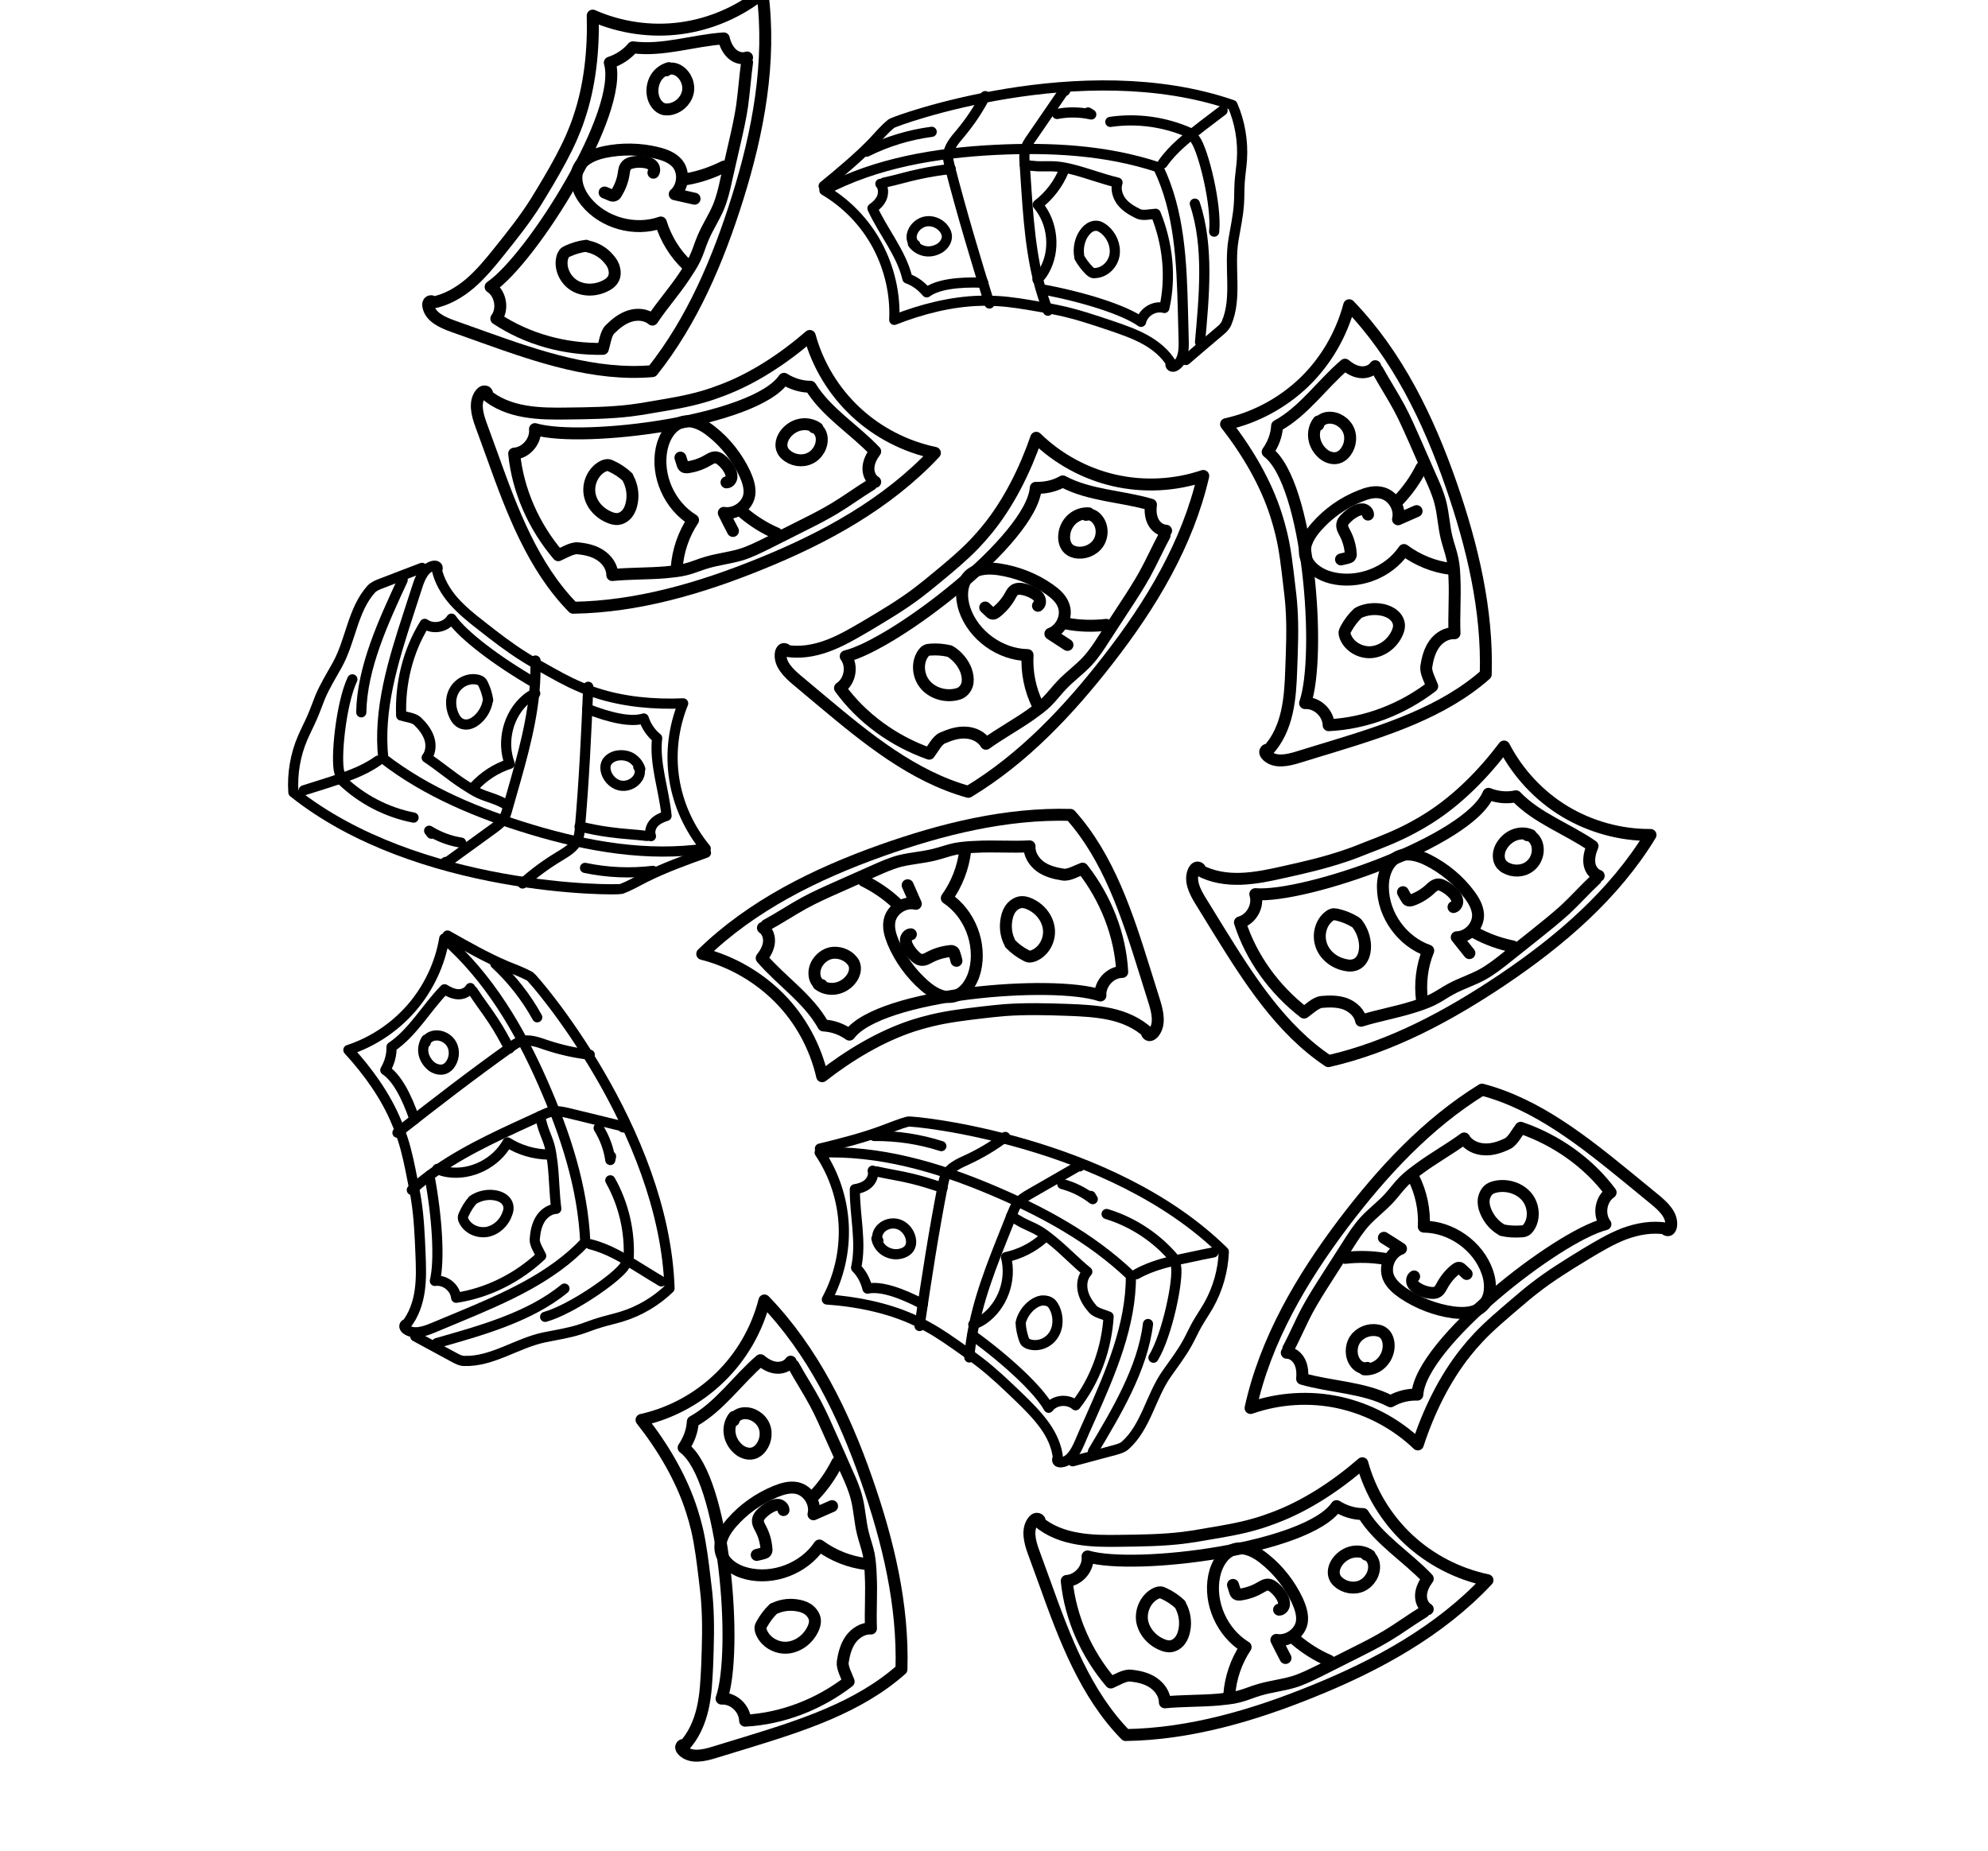 <?xml version='1.0' encoding='utf-8'?>
<svg xmlns="http://www.w3.org/2000/svg" version="1.2" baseProfile="tiny" id="Capa_3" x="0px" y="0px" viewBox="0 0 802.3 747.1"> <g id="XMLID_10_"> <path id="XMLID_2_" fill="none" stroke="#000000" stroke-width="4.819" stroke-linecap="round" stroke-linejoin="round" stroke-miterlimit="10" d=" M316.8,262.6c5.7,1.1,11.7,0.1,17.1-1.9c5.5-2,10.5-5,15.5-7.9c7.2-4.3,14.5-8.6,21.2-13.7c2.6-2,5.1-4,7.6-6.1 c5.2-4.3,10.4-8.6,15.1-13.5c1.8-1.9,3.5-3.8,5.2-5.9c8.7-10.7,15.2-23.9,19.7-36.9c8.7,8.5,19.7,14.5,31.5,17.2 c11.8,2.7,24.4,2.1,35.9-1.8c-6.3,27.4-21.1,52-38.4,74.2c-16,20.6-34.2,39.9-56.4,53.3c-22.3-6.2-41-21.5-58.8-36.4 c-3.5-2.9-7-5.9-10.5-8.8c-3.3-2.8-7-6.4-6.4-10.7c0.1-0.6,0.3-1.1,0.7-1.5c0.4-0.4,1.2-0.3,1.5,0.2"/> <path id="XMLID_4_" fill="none" stroke="#000000" stroke-width="4.819" stroke-linecap="round" stroke-linejoin="round" stroke-miterlimit="10" d=" M470.6,214.2c-2.3-0.1-4.3-1.7-5.3-3.8c-1-2.1-1.1-4.5-0.8-6.7c-11.8-3.5-24.8-3.6-35.6-9.4c-3.3,1.9-7.1,2.7-10.9,2.6 c-1.5,20.7-57,63.2-76.7,68c2.9,3.9,1.8,10.1-2.3,12.8c8.8,12.2,21.8,21.5,36,26.5c1.4-1.8,3.2-5.4,5.3-6.3c3-1.3,6.1-2.4,9.4-2.2 c3.2,0.1,6.6,1.7,8.2,4.5c5.7-4.1,12.3-7.7,18.1-11.8c2.2-1.6,4.5-3.2,6.5-5.2c2.1-2.1,3.9-4.5,6-6.7c3.2-3.4,7-6.1,10.2-9.5 c2.7-2.9,4.8-6.1,6.9-9.4c2.9-4.4,5.7-8.8,8.6-13.2c2.7-4.1,5.4-8.3,7.8-12.6c2.8-5.1,5.2-10.5,8-15.7"/> <path id="XMLID_3_" fill="none" stroke="#000000" stroke-width="4.819" stroke-linecap="round" stroke-linejoin="round" stroke-miterlimit="10" d=" M383.2,262.8c-2.6-0.6-5.2-0.8-7.8-0.6c-0.5,0-1.1,0.1-1.6,0.4c-0.4,0.2-0.8,0.6-1.1,1c-2.7,3.6-2.3,9,0.5,12.5 c2.8,3.5,7.7,5.1,12.1,4.3c1-0.2,2-0.4,2.8-1c1.3-0.9,2.2-2.4,2.4-4c0.2-1.6-0.1-3.2-0.6-4.7c-1.1-3-3.3-5.7-6-7.5"/> <path id="XMLID_5_" fill="none" stroke="#000000" stroke-width="4.819" stroke-linecap="round" stroke-linejoin="round" stroke-miterlimit="10" d=" M439.4,207.2c-2.4-0.2-4.9,0.7-6.7,2.3s-3,3.9-3.2,6.4c-0.3,2.3,0.5,5,2.5,6.2c0.6,0.4,1.3,0.6,2,0.8c3.4,0.7,7.1-0.7,9.1-3.5 s2-6.9-0.1-9.6c-1.1-1.5-3-2.6-4.7-2"/> <path id="XMLID_7_" fill="none" stroke="#000000" stroke-width="4.819" stroke-linecap="round" stroke-linejoin="round" stroke-miterlimit="10" d=" M418.7,284.4c-3-6.2-4.4-13.1-4-20c-11.1-0.2-21.8-7.9-25.4-18.4c-1.6-4.7-1.6-10.7,2.1-14c3.1-2.7,7.7-2.8,11.8-2.2 c7.2,1.1,14.2,3.8,20.2,8c2.4,1.7,4.8,3.7,5.8,6.5c1.7,4.4-0.9,9.9-5.3,11.5c2.3,1.5,4.6,3,6.9,4.5"/> <path id="XMLID_8_" fill="none" stroke="#000000" stroke-width="4.819" stroke-linecap="round" stroke-linejoin="round" stroke-miterlimit="10" d=" M397.6,245.2c0.6,0.6,1.3,1.2,1.9,1.8c0.3,0.3,0.7,0.7,1.2,0.7c0.5,0,0.9-0.3,1.3-0.6c2.2-1.7,4.1-3.9,5.5-6.3 c0.6-1.1,1.2-2.4,2.4-2.9c0.7-0.3,1.6-0.3,2.4-0.2c1.8,0.3,3.5,0.9,5,1.8c0.9,0.5,1.8,1.2,2.2,2.2c0.4,1,0.3,2.2-0.6,2.8"/> <path id="XMLID_9_" fill="none" stroke="#000000" stroke-width="4.819" stroke-linecap="round" stroke-linejoin="round" stroke-miterlimit="10" d=" M430.5,251.7c5.3,1,10.7,1.1,16,0.5"/> </g> <g id="XMLID_155_"> <path id="XMLID_162_" fill="none" stroke="#000000" stroke-width="4.819" stroke-linecap="round" stroke-linejoin="round" stroke-miterlimit="10" d=" M174.3,122.2c5.7-1,10.9-4,15.4-7.8c4.4-3.8,8.1-8.3,11.7-12.8c5.3-6.6,10.5-13.1,15-20.3c1.7-2.7,3.3-5.5,5-8.3 c3.4-5.8,6.7-11.7,9.4-17.9c1-2.4,2-4.8,2.8-7.3c4.5-13.1,6-27.7,5.6-41.5c11.1,4.9,23.5,6.7,35.5,5.1s23.6-6.6,33-14.2 c3.6,27.8-1.7,56.1-10.1,82.9c-7.8,24.8-18.1,49.3-34.3,69.7c-23.1,2-46-5.8-67.8-13.6c-4.3-1.5-8.6-3.1-12.9-4.6 c-4.1-1.5-8.8-3.6-9.7-7.8c-0.1-0.6-0.2-1.2,0.1-1.7c0.3-0.5,1-0.7,1.4-0.4"/> <path id="XMLID_161_" fill="none" stroke="#000000" stroke-width="4.819" stroke-linecap="round" stroke-linejoin="round" stroke-miterlimit="10" d=" M301.5,23.2c-2.2,0.8-4.7-0.1-6.3-1.7s-2.6-3.8-3.1-6c-12.3,0.8-24.5,5.2-36.7,3.6c-2.4,2.9-5.7,5-9.3,6.2 c5.8,19.9-31.4,79.1-48.1,90.5c4,2.6,5.2,8.9,2.3,12.8c12.6,8.4,27.9,12.5,43,12.2c0.7-2.2,1.2-6.2,2.8-7.8c2.3-2.3,4.9-4.4,8-5.4 c3.1-1,6.7-0.7,9.2,1.4c3.9-5.9,8.9-11.5,12.8-17.4c1.5-2.3,3.1-4.6,4.3-7.1c1.3-2.7,2.1-5.6,3.3-8.4c1.8-4.3,4.4-8.2,6.2-12.4 c1.5-3.6,2.4-7.4,3.2-11.2c1.2-5.1,2.3-10.2,3.5-15.3c1.1-4.8,2.2-9.7,2.9-14.5c0.8-5.8,1.2-11.7,2-17.5"/> <path id="XMLID_160_" fill="none" stroke="#000000" stroke-width="4.819" stroke-linecap="round" stroke-linejoin="round" stroke-miterlimit="10" d=" M236.6,99.2c-2.6,0.3-5.2,1.1-7.6,2.2c-0.5,0.2-1,0.5-1.3,0.9c-0.3,0.4-0.5,0.9-0.7,1.4c-1.3,4.3,1,9.3,4.9,11.6 c3.9,2.3,9,2,12.9-0.2c0.9-0.5,1.7-1.1,2.3-1.9c1-1.3,1.2-3,0.8-4.6c-0.3-1.6-1.2-3-2.3-4.2c-2.1-2.5-5-4.2-8.2-4.9"/> <path id="XMLID_159_" fill="none" stroke="#000000" stroke-width="4.819" stroke-linecap="round" stroke-linejoin="round" stroke-miterlimit="10" d=" M269.9,27.5c-2.3,0.7-4.4,2.3-5.5,4.5s-1.4,4.7-0.8,7.1c0.6,2.3,2.2,4.5,4.5,5c0.7,0.1,1.4,0.1,2.1,0c3.4-0.5,6.4-3.1,7.3-6.5 c0.9-3.3-0.6-7.1-3.5-9c-1.5-1-3.7-1.4-5.1-0.2"/> <path id="XMLID_158_" fill="none" stroke="#000000" stroke-width="4.819" stroke-linecap="round" stroke-linejoin="round" stroke-miterlimit="10" d=" M277.4,107.1c-5-4.7-8.7-10.8-10.7-17.3c-10.5,3.7-23.2,0.2-30.2-8.4c-3.2-3.9-5.2-9.4-2.9-13.8c1.9-3.6,6.2-5.3,10.2-6.2 c7.1-1.5,14.6-1.4,21.7,0.4c2.8,0.7,5.7,1.8,7.7,4c3.1,3.5,2.6,9.6-0.9,12.6c2.7,0.6,5.3,1.2,8,1.8"/> <path id="XMLID_157_" fill="none" stroke="#000000" stroke-width="4.819" stroke-linecap="round" stroke-linejoin="round" stroke-miterlimit="10" d=" M244,77.7c0.8,0.3,1.6,0.7,2.4,1c0.4,0.2,0.9,0.4,1.4,0.2c0.5-0.1,0.8-0.6,1-1c1.5-2.4,2.5-5.1,2.9-7.8c0.2-1.3,0.3-2.6,1.3-3.5 c0.6-0.6,1.4-0.8,2.2-1c1.7-0.4,3.5-0.4,5.3-0.1c1,0.2,2.1,0.5,2.8,1.3c0.7,0.7,1,2,0.4,2.9"/> <path id="XMLID_156_" fill="none" stroke="#000000" stroke-width="4.819" stroke-linecap="round" stroke-linejoin="round" stroke-miterlimit="10" d=" M277.1,72.3c5.3-0.9,10.4-2.7,15.2-5.1"/> </g> <g id="XMLID_97_"> <path id="XMLID_104_" fill="none" stroke="#000000" stroke-width="4.819" stroke-linecap="round" stroke-linejoin="round" stroke-miterlimit="10" d=" M463.4,416.9c-4.2-4-9.8-6.4-15.4-7.6s-11.5-1.5-17.3-1.7c-8.4-0.3-16.8-0.5-25.2,0.1c-3.2,0.3-6.4,0.6-9.6,1 c-6.7,0.8-13.4,1.6-20,3.2c-2.5,0.6-5,1.3-7.5,2.1c-13.1,4.3-25.7,11.9-36.6,20.4c-2.7-11.8-8.7-22.9-17.2-31.5 s-19.4-14.9-31.2-17.9c20.1-19.6,45.9-32.3,72.3-41.7c24.5-8.7,50.3-15.1,76.3-14.4c15.4,17.2,22.9,40.3,29.8,62.4 c1.4,4.4,2.7,8.7,4.1,13.1c1.3,4.2,2.4,9.2-0.4,12.5c-0.4,0.4-0.8,0.8-1.4,0.9c-0.6,0.1-1.2-0.4-1.2-0.9"/> <path id="XMLID_103_" fill="none" stroke="#000000" stroke-width="4.819" stroke-linecap="round" stroke-linejoin="round" stroke-miterlimit="10" d=" M307.9,374.5c1.9,1.3,2.7,3.8,2.4,6.1c-0.3,2.3-1.5,4.3-2.9,6.1c8,9.3,18.9,16.4,24.9,27.2c3.8,0.2,7.4,1.5,10.5,3.7 c12.4-16.6,82.1-22.3,101.3-15.8c-0.3-4.8,4-9.5,8.8-9.5c-0.8-15.1-6.7-29.8-16-41.7c-2.2,0.8-5.6,2.8-7.9,2.4 c-3.2-0.5-6.4-1.3-9.1-3.2c-2.6-1.9-4.6-5-4.4-8.2c-7.1,0.4-14.5-0.2-21.6,0.2c-2.8,0.1-5.5,0.3-8.3,0.8c-2.9,0.6-5.8,1.7-8.7,2.4 c-4.5,1.1-9.2,1.4-13.7,2.5c-3.8,1-7.3,2.6-10.9,4.2c-4.8,2.1-9.6,4.3-14.4,6.4c-4.5,2-9,4-13.4,6.4c-5.1,2.8-10,6.1-15.2,8.9"/> <path id="XMLID_102_" fill="none" stroke="#000000" stroke-width="4.819" stroke-linecap="round" stroke-linejoin="round" stroke-miterlimit="10" d=" M407.7,380.9c1.8,1.9,4,3.5,6.3,4.7c0.5,0.3,1,0.5,1.5,0.5c0.5,0,1-0.1,1.5-0.3c4.2-1.6,6.8-6.3,6.3-10.8 c-0.5-4.5-3.7-8.4-7.9-10.2c-0.9-0.4-1.9-0.7-2.9-0.7c-1.6,0-3.1,0.9-4.2,2.1s-1.7,2.8-2,4.3c-0.7,3.2-0.4,6.6,1,9.5"/> <path id="XMLID_101_" fill="none" stroke="#000000" stroke-width="4.819" stroke-linecap="round" stroke-linejoin="round" stroke-miterlimit="10" d=" M330.3,397.3c1.9,1.5,4.5,2.1,6.9,1.7c2.4-0.4,4.6-1.7,6.1-3.6c1.5-1.8,2.3-4.4,1.3-6.6c-0.3-0.6-0.8-1.2-1.3-1.7 c-2.4-2.4-6.4-3.3-9.5-1.9s-5.4,4.7-5.1,8.2c0.1,1.8,1.1,3.8,2.9,4.2"/> <path id="XMLID_100_" fill="none" stroke="#000000" stroke-width="4.819" stroke-linecap="round" stroke-linejoin="round" stroke-miterlimit="10" d=" M389.5,343.5c-0.8,6.8-3.4,13.4-7.4,19c9.3,6.2,14,18.4,11.4,29.2c-1.2,4.9-4.4,9.8-9.3,10.6c-4.1,0.6-8-1.8-11.1-4.5 c-5.5-4.8-9.9-10.9-12.7-17.6c-1.1-2.7-2-5.7-1.4-8.6c0.9-4.6,6.1-7.9,10.6-6.8c-1.1-2.5-2.2-5-3.3-7.5"/> <path id="XMLID_99_" fill="none" stroke="#000000" stroke-width="4.819" stroke-linecap="round" stroke-linejoin="round" stroke-miterlimit="10" d=" M386,387.8c-0.2-0.8-0.4-1.7-0.7-2.5c-0.1-0.5-0.3-1-0.6-1.2c-0.4-0.3-0.9-0.3-1.4-0.2c-2.8,0.3-5.5,1.1-8,2.4 c-1.1,0.6-2.3,1.3-3.6,1.1c-0.8-0.1-1.5-0.6-2.1-1.1c-1.3-1.2-2.5-2.6-3.3-4.2c-0.5-0.9-0.8-2-0.7-3c0.2-1,1-2,2-2"/> <path id="XMLID_98_" fill="none" stroke="#000000" stroke-width="4.819" stroke-linecap="round" stroke-linejoin="round" stroke-miterlimit="10" d=" M361.8,364.6c-3.9-3.7-8.4-6.7-13.2-9.1"/> </g> <g id="XMLID_139_"> <path id="XMLID_146_" fill="none" stroke="#000000" stroke-width="4.819" stroke-linecap="round" stroke-linejoin="round" stroke-miterlimit="10" d=" M275.9,704.9c4-4.2,6.4-9.7,7.7-15.4s1.5-11.5,1.8-17.3c0.3-8.4,0.6-16.8,0-25.2c-0.2-3.2-0.6-6.4-1-9.7c-0.8-6.7-1.6-13.4-3.1-20 c-0.6-2.5-1.3-5-2.1-7.5c-4.2-13.2-11.7-25.8-20.3-36.7c11.8-2.6,22.9-8.6,31.6-17.1c8.7-8.4,15-19.3,18-31.1 c19.5,20.2,32.1,46,41.3,72.5c8.6,24.6,14.8,50.4,14,76.4c-17.3,15.4-40.4,22.7-62.5,29.5c-4.4,1.3-8.7,2.7-13.1,4 c-4.2,1.3-9.2,2.4-12.4-0.5c-0.4-0.4-0.8-0.8-0.9-1.4c-0.1-0.6,0.4-1.2,1-1.1"/> <path id="XMLID_145_" fill="none" stroke="#000000" stroke-width="4.819" stroke-linecap="round" stroke-linejoin="round" stroke-miterlimit="10" d=" M319.1,549.6c-1.3,1.9-3.8,2.7-6.1,2.4c-2.3-0.3-4.3-1.5-6.1-3c-9.3,8-16.5,18.8-27.3,24.8c-0.2,3.8-1.6,7.4-3.7,10.5 c16.6,12.5,22,82.2,15.3,101.3c4.8-0.3,9.4,4,9.5,8.9c15.1-0.8,29.9-6.6,41.8-15.8c-0.8-2.2-2.7-5.6-2.4-7.9 c0.5-3.2,1.3-6.4,3.2-9.1c1.9-2.6,5-4.6,8.2-4.4c-0.3-7.1,0.3-14.5-0.1-21.6c-0.1-2.8-0.3-5.5-0.8-8.3c-0.6-2.9-1.7-5.8-2.4-8.7 c-1.1-4.5-1.3-9.2-2.4-13.7c-0.9-3.8-2.5-7.4-4.1-10.9c-2.1-4.8-4.2-9.6-6.4-14.4c-2-4.5-4-9.1-6.3-13.4c-2.8-5.2-6-10.1-8.8-15.2"/> <path id="XMLID_144_" fill="none" stroke="#000000" stroke-width="4.819" stroke-linecap="round" stroke-linejoin="round" stroke-miterlimit="10" d=" M312.2,649.3c-1.9,1.8-3.5,4-4.8,6.3c-0.3,0.5-0.5,1-0.5,1.5c0,0.5,0.1,1,0.3,1.5c1.6,4.2,6.3,6.9,10.8,6.4 c4.5-0.5,8.4-3.7,10.2-7.8c0.4-0.9,0.7-1.9,0.7-2.9c0-1.6-0.9-3.1-2.1-4.2c-1.2-1.1-2.8-1.7-4.3-2c-3.2-0.7-6.6-0.4-9.5,0.9"/> <path id="XMLID_143_" fill="none" stroke="#000000" stroke-width="4.819" stroke-linecap="round" stroke-linejoin="round" stroke-miterlimit="10" d=" M296.2,571.9c-1.5,1.9-2.1,4.5-1.7,6.9c0.4,2.4,1.7,4.6,3.6,6.2c1.8,1.5,4.4,2.3,6.6,1.3c0.6-0.3,1.2-0.7,1.7-1.2 c2.4-2.4,3.3-6.3,2-9.5c-1.3-3.2-4.7-5.4-8.1-5.2c-1.8,0.1-3.8,1.1-4.2,2.9"/> <path id="XMLID_142_" fill="none" stroke="#000000" stroke-width="4.819" stroke-linecap="round" stroke-linejoin="round" stroke-miterlimit="10" d=" M349.7,631.3c-6.8-0.8-13.4-3.4-19-7.5c-6.2,9.2-18.5,14-29.3,11.3c-4.9-1.2-9.8-4.4-10.6-9.4c-0.6-4.1,1.8-8,4.5-11.1 c4.8-5.5,10.9-9.8,17.7-12.6c2.7-1.1,5.7-2,8.6-1.4c4.6,1,7.8,6.1,6.7,10.6c2.5-1.1,5-2.2,7.5-3.3"/> <path id="XMLID_141_" fill="none" stroke="#000000" stroke-width="4.819" stroke-linecap="round" stroke-linejoin="round" stroke-miterlimit="10" d=" M305.4,627.6c0.8-0.2,1.7-0.4,2.5-0.6c0.5-0.1,1-0.3,1.2-0.6c0.3-0.4,0.3-0.9,0.2-1.4c-0.2-2.8-1-5.5-2.3-8 c-0.6-1.1-1.3-2.3-1.1-3.6c0.1-0.8,0.6-1.5,1.1-2.1c1.2-1.3,2.6-2.4,4.2-3.2c0.9-0.5,2-0.8,3-0.7c1,0.2,2,1,2,2.1"/> <path id="XMLID_140_" fill="none" stroke="#000000" stroke-width="4.819" stroke-linecap="round" stroke-linejoin="round" stroke-miterlimit="10" d=" M328.7,603.5c3.7-3.9,6.8-8.4,9.2-13.2"/> </g> <g id="XMLID_131_"> <path id="XMLID_138_" fill="none" stroke="#000000" stroke-width="4.819" stroke-linecap="round" stroke-linejoin="round" stroke-miterlimit="10" d=" M672.5,495.9c-5.7-1-11.7,0.1-17.1,2.1c-5.4,2.1-10.4,5.1-15.4,8.1c-7.2,4.4-14.4,8.8-21,14c-2.6,2-5,4.1-7.5,6.2 c-5.1,4.4-10.3,8.7-14.9,13.6c-1.8,1.9-3.5,3.9-5.1,5.9c-8.6,10.8-15,24-19.3,37.2c-8.8-8.4-19.9-14.3-31.7-16.9 c-11.8-2.6-24.4-1.8-35.8,2.2c6-27.4,20.6-52.2,37.5-74.6c15.7-20.7,33.7-40.2,55.9-53.9c22.4,5.9,41.3,21.1,59.2,35.7 c3.5,2.9,7.1,5.8,10.6,8.7c3.4,2.8,7.1,6.3,6.5,10.6c-0.1,0.6-0.3,1.2-0.7,1.5c-0.4,0.4-1.2,0.3-1.5-0.2"/> <path id="XMLID_137_" fill="none" stroke="#000000" stroke-width="4.819" stroke-linecap="round" stroke-linejoin="round" stroke-miterlimit="10" d=" M519.3,546c2.3,0,4.3,1.7,5.3,3.8c1,2.1,1.1,4.5,0.9,6.7c11.8,3.4,24.8,3.4,35.7,9.1c3.3-1.9,7-2.8,10.8-2.7 c1.3-20.7,56.3-63.8,75.9-68.8c-2.9-3.9-1.9-10.1,2.1-12.8c-9-12.1-22-21.2-36.3-26.1c-1.4,1.8-3.2,5.4-5.3,6.4 c-2.9,1.4-6.1,2.5-9.3,2.3c-3.2-0.1-6.6-1.6-8.2-4.4c-5.7,4.2-12.2,7.8-17.9,12c-2.2,1.6-4.5,3.3-6.4,5.2c-2.1,2.1-3.9,4.6-5.9,6.8 c-3.1,3.4-6.9,6.2-10,9.6c-2.6,2.9-4.7,6.2-6.8,9.5c-2.8,4.4-5.6,8.8-8.5,13.3c-2.7,4.2-5.3,8.3-7.7,12.7c-2.8,5.2-5,10.6-7.8,15.8 "/> <path id="XMLID_136_" fill="none" stroke="#000000" stroke-width="4.819" stroke-linecap="round" stroke-linejoin="round" stroke-miterlimit="10" d=" M606.2,496.5c2.6,0.6,5.2,0.7,7.9,0.5c0.5,0,1.1-0.1,1.6-0.4c0.4-0.2,0.8-0.6,1.1-1c2.7-3.6,2.2-9.1-0.6-12.5 c-2.9-3.5-7.8-5-12.2-4.2c-1,0.2-2,0.5-2.8,1c-1.3,0.9-2.1,2.5-2.4,4.1c-0.2,1.6,0.1,3.2,0.7,4.7c1.2,3,3.3,5.7,6.1,7.4"/> <path id="XMLID_135_" fill="none" stroke="#000000" stroke-width="4.819" stroke-linecap="round" stroke-linejoin="round" stroke-miterlimit="10" d=" M550.6,552.7c2.4,0.2,4.9-0.7,6.7-2.4s2.9-4,3.1-6.4c0.2-2.3-0.5-5-2.5-6.2c-0.6-0.4-1.3-0.6-2-0.7c-3.4-0.7-7.1,0.8-9,3.6 c-1.9,2.8-1.9,6.9,0.2,9.6c1.1,1.4,3,2.5,4.7,1.9"/> <path id="XMLID_134_" fill="none" stroke="#000000" stroke-width="4.819" stroke-linecap="round" stroke-linejoin="round" stroke-miterlimit="10" d=" M570.4,475.2c3.1,6.1,4.6,13.1,4.2,19.9c11.1,0.1,21.9,7.7,25.6,18.2c1.7,4.7,1.7,10.6-2,14c-3,2.8-7.6,2.9-11.7,2.4 c-7.2-1-14.2-3.7-20.3-7.8c-2.4-1.7-4.8-3.7-5.9-6.4c-1.7-4.4,0.7-9.9,5.1-11.5c-2.3-1.5-4.6-3-6.9-4.4"/> <path id="XMLID_133_" fill="none" stroke="#000000" stroke-width="4.819" stroke-linecap="round" stroke-linejoin="round" stroke-miterlimit="10" d=" M591.9,514.2c-0.6-0.6-1.3-1.2-1.9-1.8c-0.3-0.3-0.7-0.7-1.2-0.7c-0.5,0-0.9,0.3-1.3,0.6c-2.2,1.7-4,3.9-5.4,6.4 c-0.6,1.1-1.2,2.4-2.4,2.9c-0.7,0.3-1.6,0.3-2.4,0.2c-1.8-0.2-3.5-0.8-5-1.7c-0.9-0.5-1.8-1.2-2.2-2.1c-0.4-1-0.3-2.2,0.6-2.8"/> <path id="XMLID_132_" fill="none" stroke="#000000" stroke-width="4.819" stroke-linecap="round" stroke-linejoin="round" stroke-miterlimit="10" d=" M558.9,508.1c-5.3-0.9-10.7-1-16-0.4"/> </g> <g id="XMLID_105_"> <path id="XMLID_112_" fill="none" stroke="#000000" stroke-width="4.819" stroke-linecap="round" stroke-linejoin="round" stroke-miterlimit="10" d=" M484,351.2c5.1,2.8,11,3.7,16.8,3.5c5.8-0.2,11.5-1.4,17.2-2.7c8.2-1.8,16.4-3.7,24.4-6.4c3.1-1,6.1-2.2,9.1-3.4 c6.3-2.4,12.6-4.9,18.5-8.1c2.3-1.2,4.5-2.5,6.7-3.9c11.7-7.4,22-17.9,30.3-28.9c5.6,10.8,14.2,20,24.5,26.2s22.5,9.6,34.6,9.5 c-14.6,24-36.4,42.7-59.7,58.4c-21.6,14.5-44.9,27.1-70.3,32.9c-19.3-12.9-32.2-33.3-44.4-53c-2.4-3.9-4.8-7.8-7.2-11.7 c-2.3-3.7-4.6-8.3-2.7-12.2c0.3-0.5,0.6-1,1.1-1.2c0.5-0.2,1.3,0.1,1.4,0.6"/> <path id="XMLID_111_" fill="none" stroke="#000000" stroke-width="4.819" stroke-linecap="round" stroke-linejoin="round" stroke-miterlimit="10" d=" M645.2,353.5c-2.2-0.8-3.6-3-3.8-5.3s0.4-4.6,1.3-6.7c-10.1-7-22.4-11.2-30.9-20.1c-3.7,0.8-7.6,0.4-11.1-1 c-7.9,19.2-74,42.1-94.1,40.5c1.5,4.6-1.5,10.1-6.2,11.4c4.6,14.4,14,27.2,25.9,36.4c1.9-1.3,4.7-4.1,7.1-4.3 c3.2-0.3,6.6-0.3,9.6,0.8c3,1.2,5.7,3.6,6.3,6.8c6.7-2.1,14.1-3.4,20.8-5.5c2.6-0.8,5.3-1.7,7.8-2.9c2.7-1.3,5.2-3.1,7.8-4.5 c4.1-2.2,8.6-3.6,12.6-5.8c3.4-1.9,6.5-4.3,9.5-6.7c4.1-3.3,8.2-6.5,12.3-9.8c3.9-3.1,7.7-6.2,11.4-9.5c4.3-4,8.2-8.4,12.5-12.4"/> <path id="XMLID_110_" fill="none" stroke="#000000" stroke-width="4.819" stroke-linecap="round" stroke-linejoin="round" stroke-miterlimit="10" d=" M547,372.2c-2.3-1.4-4.7-2.4-7.3-3c-0.5-0.1-1.1-0.2-1.6-0.2c-0.5,0.1-1,0.3-1.4,0.6c-3.7,2.6-5,7.8-3.4,12.1s5.7,7.2,10.2,7.9 c1,0.2,2,0.2,3-0.1c1.6-0.4,2.8-1.6,3.5-3.1c0.7-1.4,0.9-3.1,0.9-4.7c-0.1-3.2-1.3-6.5-3.3-9"/> <path id="XMLID_109_" fill="none" stroke="#000000" stroke-width="4.819" stroke-linecap="round" stroke-linejoin="round" stroke-miterlimit="10" d=" M617.8,337.1c-2.2-1-4.9-0.9-7.1,0.1c-2.2,1-4,2.8-5.1,5c-1,2.1-1.1,4.9,0.4,6.7c0.5,0.5,1,1,1.6,1.3c3,1.7,7,1.6,9.7-0.5 c2.8-2.1,4-5.9,2.9-9.2c-0.6-1.7-2-3.4-3.8-3.4"/> <path id="XMLID_108_" fill="none" stroke="#000000" stroke-width="4.819" stroke-linecap="round" stroke-linejoin="round" stroke-miterlimit="10" d=" M573.9,403.9c-0.9-6.8-0.1-13.9,2.5-20.2c-10.5-3.7-18.2-14.3-18.3-25.5c-0.1-5,1.8-10.6,6.4-12.6c3.8-1.6,8.2-0.3,11.9,1.6 c6.5,3.3,12.3,8.1,16.6,13.9c1.8,2.4,3.3,5,3.5,8c0.2,4.7-3.9,9.1-8.6,9.2c1.7,2.1,3.4,4.3,5.1,6.4"/> <path id="XMLID_107_" fill="none" stroke="#000000" stroke-width="4.819" stroke-linecap="round" stroke-linejoin="round" stroke-miterlimit="10" d=" M566.2,360.1c0.4,0.8,0.8,1.5,1.3,2.3c0.2,0.4,0.5,0.9,0.9,1c0.4,0.2,1,0,1.4-0.1c2.6-0.9,5.1-2.4,7.2-4.3c0.9-0.9,1.9-1.8,3.2-2 c0.8-0.1,1.6,0.2,2.3,0.6c1.6,0.8,3,1.9,4.2,3.2c0.7,0.8,1.3,1.7,1.4,2.8s-0.5,2.2-1.5,2.5"/> <path id="XMLID_106_" fill="none" stroke="#000000" stroke-width="4.819" stroke-linecap="round" stroke-linejoin="round" stroke-miterlimit="10" d=" M595.4,376.5c4.7,2.6,9.8,4.4,15.1,5.5"/> </g> <g id="XMLID_71_"> <path id="XMLID_78_" fill="none" stroke="#000000" stroke-width="4.819" stroke-linecap="round" stroke-linejoin="round" stroke-miterlimit="10" d=" M511.6,303c4-4.2,6.4-9.7,7.7-15.4s1.6-11.5,1.8-17.3c0.3-8.4,0.7-16.8,0.1-25.2c-0.2-3.2-0.6-6.4-1-9.7c-0.8-6.7-1.5-13.4-3.1-20 c-0.6-2.5-1.3-5-2.1-7.5c-4.2-13.2-11.7-25.8-20.2-36.7c11.8-2.6,22.9-8.6,31.6-17c8.7-8.4,15-19.3,18.1-31 c19.5,20.2,32,46.1,41.2,72.6c8.5,24.6,14.7,50.4,13.9,76.4c-17.3,15.3-40.4,22.6-62.6,29.4c-4.4,1.3-8.8,2.7-13.1,4 c-4.2,1.3-9.2,2.4-12.4-0.5c-0.4-0.4-0.8-0.8-0.9-1.4c-0.1-0.6,0.4-1.2,1-1.1"/> <path id="XMLID_77_" fill="none" stroke="#000000" stroke-width="4.819" stroke-linecap="round" stroke-linejoin="round" stroke-miterlimit="10" d=" M555,147.8c-1.3,1.9-3.8,2.7-6.1,2.4c-2.3-0.3-4.3-1.5-6.1-3c-9.4,8-16.6,18.8-27.4,24.7c-0.2,3.8-1.6,7.4-3.8,10.5 c16.6,12.6,21.8,82.3,15.1,101.4c4.8-0.3,9.4,4,9.5,8.9c15.1-0.7,29.9-6.5,41.8-15.7c-0.8-2.2-2.7-5.6-2.4-7.9 c0.5-3.2,1.3-6.4,3.2-9.1s5-4.6,8.2-4.4c-0.3-7.1,0.3-14.5,0-21.6c-0.1-2.8-0.2-5.5-0.8-8.3c-0.6-2.9-1.7-5.8-2.4-8.7 c-1.1-4.5-1.3-9.2-2.4-13.7c-0.9-3.8-2.5-7.4-4.1-10.9c-2.1-4.8-4.2-9.6-6.3-14.4c-2-4.5-4-9.1-6.3-13.4c-2.8-5.2-6-10.1-8.8-15.2"/> <path id="XMLID_76_" fill="none" stroke="#000000" stroke-width="4.819" stroke-linecap="round" stroke-linejoin="round" stroke-miterlimit="10" d=" M548,247.5c-1.9,1.8-3.5,3.9-4.8,6.3c-0.3,0.5-0.5,1-0.6,1.5c0,0.5,0.1,1,0.3,1.5c1.5,4.2,6.3,6.9,10.8,6.4 c4.5-0.5,8.4-3.7,10.2-7.8c0.4-0.9,0.7-1.9,0.7-2.9c0-1.6-0.9-3.2-2.1-4.2c-1.2-1.1-2.8-1.7-4.3-2.1c-3.2-0.7-6.6-0.4-9.5,0.9"/> <path id="XMLID_75_" fill="none" stroke="#000000" stroke-width="4.819" stroke-linecap="round" stroke-linejoin="round" stroke-miterlimit="10" d=" M532.1,170.1c-1.5,1.9-2.1,4.5-1.7,6.9c0.4,2.4,1.7,4.6,3.6,6.2c1.8,1.5,4.4,2.3,6.6,1.3c0.6-0.3,1.2-0.7,1.7-1.2 c2.4-2.4,3.3-6.3,2-9.5c-1.3-3.2-4.7-5.4-8.1-5.2c-1.8,0.1-3.8,1.1-4.2,2.9"/> <path id="XMLID_74_" fill="none" stroke="#000000" stroke-width="4.819" stroke-linecap="round" stroke-linejoin="round" stroke-miterlimit="10" d=" M585.5,229.6c-6.8-0.8-13.4-3.5-18.9-7.6c-6.2,9.2-18.5,13.9-29.3,11.2c-4.8-1.2-9.8-4.5-10.6-9.4c-0.6-4.1,1.8-8,4.5-11.1 c4.8-5.5,10.9-9.8,17.7-12.5c2.7-1.1,5.7-2,8.6-1.3c4.6,1,7.8,6.1,6.7,10.7c2.5-1.1,5-2.2,7.5-3.3"/> <path id="XMLID_73_" fill="none" stroke="#000000" stroke-width="4.819" stroke-linecap="round" stroke-linejoin="round" stroke-miterlimit="10" d=" M541.2,225.8c0.8-0.2,1.7-0.4,2.5-0.6c0.5-0.1,1-0.3,1.2-0.6c0.3-0.4,0.3-0.9,0.2-1.4c-0.2-2.8-1-5.5-2.3-8 c-0.6-1.1-1.3-2.3-1.1-3.6c0.1-0.8,0.6-1.5,1.2-2.1c1.2-1.3,2.6-2.4,4.2-3.2c0.9-0.5,2-0.8,3-0.7c1,0.2,2,1,2,2.1"/> <path id="XMLID_72_" fill="none" stroke="#000000" stroke-width="4.819" stroke-linecap="round" stroke-linejoin="round" stroke-miterlimit="10" d=" M564.5,201.8c3.7-3.9,6.8-8.3,9.2-13.1"/> </g> <g id="XMLID_45_"> <path id="XMLID_52_" fill="none" stroke="#000000" stroke-width="4.819" stroke-linecap="round" stroke-linejoin="round" stroke-miterlimit="10" d=" M196,159.1c4.4,3.8,10,5.9,15.8,6.9c5.7,1,11.6,1,17.4,0.9c8.4-0.1,16.9-0.2,25.2-1.2c3.2-0.4,6.4-0.9,9.6-1.5 c6.6-1.1,13.3-2.2,19.8-4.1c2.5-0.7,5-1.6,7.4-2.5c12.9-4.8,25.2-13,35.6-22c3.2,11.7,9.7,22.4,18.6,30.7s20,14,31.9,16.5 c-19.2,20.5-44.4,34.3-70.4,44.8c-24.1,9.8-49.6,17.3-75.6,17.7c-16.2-16.5-24.7-39.2-32.5-61c-1.6-4.3-3.1-8.6-4.7-12.9 c-1.5-4.1-2.8-9.1-0.1-12.5c0.4-0.4,0.8-0.9,1.4-0.9c0.6-0.1,1.2,0.3,1.2,0.9"/> <path id="XMLID_51_" fill="none" stroke="#000000" stroke-width="4.819" stroke-linecap="round" stroke-linejoin="round" stroke-miterlimit="10" d=" M353.2,194.5c-2-1.2-2.9-3.7-2.7-6s1.3-4.4,2.7-6.3c-8.4-8.9-19.6-15.6-26.1-26.1c-3.8,0-7.5-1.2-10.7-3.2 c-11.7,17.2-81,26-100.5,20.3c0.5,4.8-3.6,9.6-8.4,9.9c1.5,15,8,29.5,17.8,41c2.1-0.9,5.5-3,7.8-2.8c3.2,0.3,6.5,1,9.2,2.8 c2.7,1.8,4.8,4.7,4.8,8c7-0.7,14.5-0.5,21.5-1.1c2.8-0.3,5.5-0.5,8.2-1.2c2.9-0.7,5.7-2,8.6-2.8c4.4-1.3,9.1-1.8,13.5-3.1 c3.7-1.1,7.2-2.9,10.7-4.6c4.7-2.4,9.4-4.7,14.1-7.1c4.4-2.2,8.8-4.4,13.1-7c5-3,9.7-6.5,14.8-9.6"/> <path id="XMLID_50_" fill="none" stroke="#000000" stroke-width="4.819" stroke-linecap="round" stroke-linejoin="round" stroke-miterlimit="10" d=" M253.3,192.6c-1.9-1.8-4.1-3.3-6.5-4.4c-0.5-0.2-1-0.5-1.5-0.5c-0.5,0-1,0.1-1.5,0.3c-4.1,1.8-6.5,6.6-5.9,11.1s4.1,8.2,8.3,9.8 c0.9,0.4,1.9,0.6,2.9,0.6c1.6-0.1,3.1-1,4.1-2.3c1-1.3,1.5-2.8,1.8-4.4c0.6-3.2,0.1-6.6-1.4-9.5"/> <path id="XMLID_49_" fill="none" stroke="#000000" stroke-width="4.819" stroke-linecap="round" stroke-linejoin="round" stroke-miterlimit="10" d=" M329.9,172.8c-2-1.4-4.6-1.9-7-1.4s-4.5,1.9-6,3.9c-1.4,1.9-2.1,4.5-1,6.6c0.3,0.6,0.8,1.2,1.3,1.6c2.5,2.3,6.5,3,9.6,1.5 c3.1-1.4,5.2-5,4.8-8.4c-0.2-1.8-1.3-3.7-3.1-4.1"/> <path id="XMLID_48_" fill="none" stroke="#000000" stroke-width="4.819" stroke-linecap="round" stroke-linejoin="round" stroke-miterlimit="10" d=" M273.1,229.2c0.5-6.9,2.8-13.6,6.6-19.3c-9.5-5.8-14.9-17.8-12.7-28.7c1-4.9,4-10,8.9-11c4-0.8,8.1,1.4,11.3,4 c5.7,4.5,10.3,10.4,13.4,17c1.2,2.7,2.2,5.6,1.8,8.5c-0.7,4.6-5.7,8.1-10.3,7.3c1.2,2.4,2.4,4.9,3.7,7.3"/> <path id="XMLID_47_" fill="none" stroke="#000000" stroke-width="4.819" stroke-linecap="round" stroke-linejoin="round" stroke-miterlimit="10" d=" M274.6,184.7c0.3,0.8,0.5,1.7,0.8,2.5c0.1,0.5,0.3,0.9,0.7,1.2c0.4,0.3,0.9,0.2,1.4,0.2c2.8-0.4,5.5-1.3,7.9-2.7 c1.1-0.6,2.2-1.4,3.5-1.3c0.8,0.1,1.5,0.5,2.1,1c1.4,1.1,2.6,2.5,3.4,4c0.5,0.9,0.9,1.9,0.8,3c-0.1,1-0.9,2.1-2,2.1"/> <path id="XMLID_46_" fill="none" stroke="#000000" stroke-width="4.819" stroke-linecap="round" stroke-linejoin="round" stroke-miterlimit="10" d=" M299.8,206.8c4.1,3.5,8.7,6.4,13.6,8.5"/> </g> <g id="XMLID_147_"> <path id="XMLID_154_" fill="none" stroke="#000000" stroke-width="4.819" stroke-linecap="round" stroke-linejoin="round" stroke-miterlimit="10" d=" M419,614.1c4.4,3.8,10,5.9,15.8,6.9c5.7,1,11.6,1,17.4,0.9c8.4-0.1,16.9-0.2,25.2-1.2c3.2-0.4,6.4-0.9,9.6-1.5 c6.6-1.1,13.3-2.2,19.8-4.1c2.5-0.7,5-1.6,7.4-2.5c12.9-4.8,25.2-13,35.6-22c3.2,11.7,9.7,22.4,18.6,30.7c8.9,8.3,20,14,31.9,16.5 c-19.2,20.5-44.4,34.3-70.4,44.8c-24.1,9.8-49.6,17.3-75.6,17.7c-16.2-16.5-24.7-39.2-32.5-61c-1.6-4.3-3.1-8.6-4.7-12.9 c-1.5-4.1-2.8-9.1-0.1-12.5c0.4-0.4,0.8-0.9,1.4-0.9s1.2,0.3,1.2,0.9"/> <path id="XMLID_153_" fill="none" stroke="#000000" stroke-width="4.819" stroke-linecap="round" stroke-linejoin="round" stroke-miterlimit="10" d=" M576.2,649.5c-2-1.2-2.9-3.7-2.7-6s1.3-4.4,2.7-6.3c-8.4-8.9-19.6-15.6-26.1-26.1c-3.8,0-7.5-1.2-10.7-3.2 c-11.7,17.2-81,26-100.5,20.3c0.5,4.8-3.6,9.6-8.4,9.9c1.5,15,8,29.5,17.8,41c2.1-0.9,5.5-3,7.8-2.8c3.2,0.3,6.5,1,9.2,2.8 c2.7,1.8,4.8,4.7,4.8,8c7-0.7,14.5-0.5,21.5-1.1c2.8-0.3,5.5-0.5,8.2-1.2c2.9-0.7,5.7-2,8.6-2.8c4.4-1.3,9.1-1.8,13.5-3.1 c3.7-1.1,7.2-2.9,10.7-4.6c4.7-2.4,9.4-4.7,14.1-7.1c4.4-2.2,8.8-4.4,13.1-7c5-3,9.7-6.5,14.8-9.6"/> <path id="XMLID_152_" fill="none" stroke="#000000" stroke-width="4.819" stroke-linecap="round" stroke-linejoin="round" stroke-miterlimit="10" d=" M476.3,647.6c-1.9-1.8-4.1-3.3-6.5-4.4c-0.5-0.2-1-0.5-1.5-0.5c-0.5,0-1,0.1-1.5,0.3c-4.1,1.8-6.5,6.6-5.9,11.1 c0.7,4.4,4.1,8.2,8.3,9.8c0.9,0.4,1.9,0.6,2.9,0.6c1.6-0.1,3.1-1,4.1-2.3c1-1.3,1.5-2.8,1.8-4.4c0.6-3.2,0.1-6.6-1.4-9.5"/> <path id="XMLID_151_" fill="none" stroke="#000000" stroke-width="4.819" stroke-linecap="round" stroke-linejoin="round" stroke-miterlimit="10" d=" M552.8,627.8c-2-1.4-4.6-1.9-7-1.4c-2.4,0.5-4.5,1.9-6,3.9c-1.4,1.9-2.1,4.5-1,6.6c0.3,0.6,0.8,1.2,1.3,1.6c2.5,2.3,6.5,3,9.6,1.5 s5.2-5,4.8-8.4c-0.2-1.8-1.3-3.7-3.1-4.1"/> <path id="XMLID_150_" fill="none" stroke="#000000" stroke-width="4.819" stroke-linecap="round" stroke-linejoin="round" stroke-miterlimit="10" d=" M496.1,684.1c0.5-6.9,2.8-13.6,6.6-19.3c-9.5-5.8-14.9-17.8-12.7-28.7c1-4.9,4-10,8.9-11c4-0.8,8.1,1.4,11.3,4 c5.7,4.5,10.3,10.4,13.4,17c1.2,2.7,2.2,5.6,1.8,8.5c-0.7,4.6-5.7,8.1-10.3,7.3c1.2,2.4,2.4,4.9,3.7,7.3"/> <path id="XMLID_149_" fill="none" stroke="#000000" stroke-width="4.819" stroke-linecap="round" stroke-linejoin="round" stroke-miterlimit="10" d=" M497.6,639.7c0.3,0.8,0.5,1.7,0.8,2.5c0.1,0.5,0.3,0.9,0.7,1.2c0.4,0.3,0.9,0.2,1.4,0.2c2.8-0.4,5.5-1.3,7.9-2.7 c1.1-0.6,2.2-1.4,3.5-1.3c0.8,0.1,1.5,0.5,2.1,1c1.4,1.1,2.6,2.5,3.4,4c0.5,0.9,0.9,1.9,0.8,3c-0.1,1-0.9,2.1-2,2.1"/> <path id="XMLID_148_" fill="none" stroke="#000000" stroke-width="4.819" stroke-linecap="round" stroke-linejoin="round" stroke-miterlimit="10" d=" M522.8,661.8c4.1,3.5,8.7,6.4,13.6,8.5"/> </g> <g id="XMLID_43_"> <g id="XMLID_12_"> <path id="XMLID_21_" fill="none" stroke="#000000" stroke-width="4.107" stroke-linecap="round" stroke-linejoin="round" stroke-miterlimit="10" d=" M176.2,229.5c1,4.9,3.6,9.3,6.9,13.1c3.3,3.7,7.2,6.9,11.1,9.9c5.7,4.5,11.4,8.9,17.5,12.7c2.3,1.5,4.8,2.8,7.2,4.2 c5,2.8,10,5.7,15.3,7.9c2,0.9,4.1,1.6,6.2,2.3c11.2,3.7,23.6,4.8,35.3,4.3c-3.9,9.6-5.2,20.2-3.6,30.5 c1.6,10.3,6.1,20.1,12.7,28.1c-23.5,3.4-47.5-0.8-70.4-7.7c-21.2-6.4-42.1-15-59.7-28.6c-2.2-19.8,4-39.5,10.1-58.3 c1.2-3.7,2.4-7.4,3.6-11.1c1.1-3.5,2.8-7.6,6.4-8.4c0.5-0.1,1-0.1,1.4,0.1c0.4,0.2,0.6,0.9,0.3,1.2"/> <path id="XMLID_26_" fill="none" stroke="#000000" stroke-width="4.107" stroke-linecap="round" stroke-linejoin="round" stroke-miterlimit="10" d=" M233.9,333.6c4.1,0.9,8.2,1.8,12.4,2.3c4.9,0.7,9.9,0.9,14.8,1.5"/> <path id="XMLID_27_" fill="none" stroke="#000000" stroke-width="4.107" stroke-linecap="round" stroke-linejoin="round" stroke-miterlimit="10" d=" M215.9,275.7c-15.1-8.7-29-19.2-33.7-26c-2.2,3.5-7.4,4.5-10.8,2.1c-6.8,10.9-10,24.1-9.5,37c1.9,0.6,5.2,0.9,6.6,2.3 c2,1.9,3.8,4.2,4.7,6.8c0.9,2.6,0.7,5.8-1,7.9c5,3.3,9.9,7.5,15,10.8c2,1.3,4,2.6,6.1,3.6c2.3,1.1,4.8,1.7,7.2,2.7 c1.5,0.6,3,1.4,4.5,2.2"/> <path id="XMLID_25_" fill="none" stroke="#000000" stroke-width="4.107" stroke-linecap="round" stroke-linejoin="round" stroke-miterlimit="10" d=" M262.7,337.5c-0.7-1.9,0-4,1.3-5.4s3.2-2.2,5-2.8c-1-10.5-5-21-3.8-31.4c-2.5-2-4.4-4.8-5.4-7.9c-5.1,1.6-13.4-0.2-22.8-3.9"/> <path id="XMLID_19_" fill="none" stroke="#000000" stroke-width="4.107" stroke-linecap="round" stroke-linejoin="round" stroke-miterlimit="10" d=" M197,282.6c-0.3-2.2-1-4.4-2-6.5c-0.2-0.4-0.4-0.8-0.8-1.1c-0.3-0.3-0.7-0.4-1.2-0.6c-3.7-1-7.8,0.9-9.7,4.3s-1.5,7.7,0.4,11 c0.4,0.7,1,1.4,1.7,1.9c1.1,0.8,2.6,1,3.9,0.7c1.3-0.3,2.5-1.1,3.5-2c2-1.8,3.5-4.4,4-7.1"/> <path id="XMLID_18_" fill="none" stroke="#000000" stroke-width="4.107" stroke-linecap="round" stroke-linejoin="round" stroke-miterlimit="10" d=" M258.4,310.4c-0.6-2-2.1-3.7-3.9-4.7c-1.8-0.9-4-1.1-6-0.6c-1.9,0.5-3.8,1.9-4.1,3.9c-0.1,0.6-0.1,1.2,0,1.8 c0.5,2.9,2.8,5.5,5.6,6.2c2.8,0.7,6-0.6,7.5-3.1c0.8-1.3,1.1-3.2,0.1-4.4"/> <path id="XMLID_16_" fill="none" stroke="#000000" stroke-width="4.107" stroke-linecap="round" stroke-linejoin="round" stroke-miterlimit="10" d=" M191.2,317.7c3.9-4.3,8.9-7.6,14.5-9.4c-3.4-9-0.6-19.9,6.5-26c1.1-1,2.4-1.8,3.8-2.4"/> </g> <path id="XMLID_11_" fill="none" stroke="#000000" stroke-width="4.107" stroke-linecap="round" stroke-linejoin="round" stroke-miterlimit="10" d=" M152.6,307c-6.1,4.4-13.4,6.7-20.5,9c-3.2,1-6.3,2-9.5,3"/> <path id="XMLID_22_" fill="none" stroke="#000000" stroke-width="4.107" stroke-linecap="round" stroke-linejoin="round" stroke-miterlimit="10" d=" M170.3,229.2c-5.6,2.1-11.1,4.3-16.7,6.4c-1.3,0.5-2.7,1.1-3.7,2.1c-7.6,8.4-8.3,20.8-13.8,30.7c-2.4,4.3-5,8.5-6.9,13 c-1.1,2.7-2,5.4-3.2,8.1c-1.2,2.8-2.6,5.4-3.8,8.2c-3,6.9-4.3,14.6-3.8,22.1c50.2,40.1,130.5,39.6,132.3,39c3.3-1.2,6.3-3,9.5-4.6 c8-4,16.3-7,24.7-10"/> <path id="XMLID_23_" fill="none" stroke="#000000" stroke-width="4.107" stroke-linecap="round" stroke-linejoin="round" stroke-miterlimit="10" d=" M216.1,266.6c0.1,4.5-0.1,8.9-0.5,13.3c-1.6,15.6-6.4,31-10.7,46.2c-0.4,1.5-0.8,3-1.6,4.3c-1.1,1.9-3,3.2-4.8,4.5 c-6.1,4.4-12.1,8.8-18.2,13.2c-0.2,0.1-0.4,0.2-0.5,0.1c-0.2-0.1,0-0.4,0.2-0.3"/> <path id="XMLID_24_" fill="none" stroke="#000000" stroke-width="4.107" stroke-linecap="round" stroke-linejoin="round" stroke-miterlimit="10" d=" M237.4,277.2c-0.8,19.2-1.7,38.3-3.4,57.4c-0.1,1.4-0.3,2.8-0.8,4.1c-1.3,3.4-4.8,5.3-7.9,7.2c-5.1,3.1-10,6.7-14.4,10.7"/> <path id="XMLID_13_" fill="none" stroke="#000000" stroke-width="4.107" stroke-linecap="round" stroke-linejoin="round" stroke-miterlimit="10" d=" M138,315c7.9,7.6,18.1,12.9,28.9,15"/> <path id="XMLID_15_" fill="none" stroke="#000000" stroke-width="4.107" stroke-linecap="round" stroke-linejoin="round" stroke-miterlimit="10" d=" M137,311.9c-1.7-5.2,0.6-28,5.2-37.7"/> <path id="XMLID_20_" fill="none" stroke="#000000" stroke-width="4.107" stroke-linecap="round" stroke-linejoin="round" stroke-miterlimit="10" d=" M162.5,234.1c-7.6,16.5-16.4,35.2-16.7,53.4"/> <path id="XMLID_41_" fill="none" stroke="#000000" stroke-width="4.107" stroke-linecap="round" stroke-linejoin="round" stroke-miterlimit="10" d=" M263.5,351.5c-9.1,1.1-18.4,0.7-27.4-1.2"/> <path id="XMLID_42_" fill="none" stroke="#000000" stroke-width="4.107" stroke-linecap="round" stroke-linejoin="round" stroke-miterlimit="10" d=" M186.1,340.1c-4.6-0.7-9-2.4-12.9-4.8c0.3,0.4,0.6,0.8,0.9,1.2"/> </g> <g id="XMLID_79_"> <g id="XMLID_89_"> <path id="XMLID_96_" fill="none" stroke="#000000" stroke-width="4.107" stroke-linecap="round" stroke-linejoin="round" stroke-miterlimit="10" d=" M427,588.9c-0.4-5-2.6-9.7-5.5-13.7s-6.5-7.6-10-11c-5.2-5-10.4-10-16.1-14.4c-2.2-1.7-4.4-3.3-6.7-4.9c-4.7-3.3-9.4-6.7-14.4-9.4 c-1.9-1.1-3.9-2-6-3c-10.7-4.8-23-7.2-34.6-8c4.9-9.1,7.3-19.6,6.8-30c-0.5-10.4-3.9-20.7-9.7-29.3c23.7-1,47.2,5.7,69.2,15 c20.4,8.6,40.3,19.3,56.4,34.7c0.1,19.9-8.1,38.9-16.1,56.9c-1.6,3.6-3.2,7.1-4.7,10.7c-1.5,3.4-3.6,7.3-7.2,7.7 c-0.5,0.1-1,0-1.4-0.2c-0.4-0.3-0.5-0.9-0.2-1.3"/> <path id="XMLID_95_" fill="none" stroke="#000000" stroke-width="4.107" stroke-linecap="round" stroke-linejoin="round" stroke-miterlimit="10" d=" M380.4,479.4c-4-1.3-8-2.6-12.1-3.6c-4.8-1.2-9.8-1.9-14.6-3"/> <path id="XMLID_94_" fill="none" stroke="#000000" stroke-width="4.107" stroke-linecap="round" stroke-linejoin="round" stroke-miterlimit="10" d=" M392.4,538.9c14.1,10.2,26.8,22.1,30.8,29.3c2.5-3.3,7.8-3.7,10.9-1c7.9-10.1,12.5-22.9,13.3-35.8c-1.8-0.8-5.1-1.5-6.4-3 c-1.8-2.1-3.4-4.5-4-7.3s-0.1-5.8,1.8-7.8c-4.7-3.8-9.1-8.5-13.8-12.3c-1.8-1.5-3.7-3-5.7-4.2c-2.2-1.3-4.6-2.2-6.9-3.4 c-1.5-0.8-2.9-1.7-4.3-2.6"/> <path id="XMLID_93_" fill="none" stroke="#000000" stroke-width="4.107" stroke-linecap="round" stroke-linejoin="round" stroke-miterlimit="10" d=" M352.2,472.5c0.5,1.9-0.4,4-1.9,5.3c-1.5,1.3-3.4,1.9-5.3,2.2c-0.1,10.6,2.8,21.4,0.5,31.7c2.3,2.3,3.8,5.2,4.6,8.4 c5.3-1.1,13.3,1.6,22.3,6.3"/> <path id="XMLID_92_" fill="none" stroke="#000000" stroke-width="4.107" stroke-linecap="round" stroke-linejoin="round" stroke-miterlimit="10" d=" M411.9,533.9c0.1,2.3,0.6,4.5,1.3,6.6c0.2,0.4,0.3,0.9,0.6,1.2c0.3,0.3,0.7,0.5,1.1,0.7c3.6,1.4,7.9-0.1,10.1-3.3 c2.2-3.1,2.3-7.5,0.7-11c-0.4-0.8-0.8-1.5-1.4-2.1c-1-0.9-2.5-1.2-3.8-1.1c-1.4,0.2-2.6,0.8-3.7,1.6c-2.2,1.6-3.9,4-4.7,6.6"/> <path id="XMLID_91_" fill="none" stroke="#000000" stroke-width="4.107" stroke-linecap="round" stroke-linejoin="round" stroke-miterlimit="10" d=" M353.7,499.9c0.4,2.1,1.7,3.9,3.4,5c1.7,1.1,3.9,1.6,5.9,1.2c2-0.3,4-1.5,4.5-3.4c0.2-0.6,0.2-1.2,0.2-1.8 c-0.2-2.9-2.2-5.7-4.9-6.7c-2.7-1-6.1-0.1-7.8,2.3c-0.9,1.2-1.4,3-0.5,4.3"/> <path id="XMLID_90_" fill="none" stroke="#000000" stroke-width="4.107" stroke-linecap="round" stroke-linejoin="round" stroke-miterlimit="10" d=" M421.3,499.6c-4.3,3.9-9.7,6.6-15.3,7.8c2.4,9.3-1.4,19.8-9.2,25.2c-1.2,0.8-2.6,1.5-4,2"/> </g> <path id="XMLID_88_" fill="none" stroke="#000000" stroke-width="4.107" stroke-linecap="round" stroke-linejoin="round" stroke-miterlimit="10" d=" M458.6,514.3c6.5-3.7,14-5.3,21.4-6.8c3.2-0.7,6.5-1.4,9.7-2"/> <path id="XMLID_87_" fill="none" stroke="#000000" stroke-width="4.107" stroke-linecap="round" stroke-linejoin="round" stroke-miterlimit="10" d=" M432.9,589.8c5.7-1.5,11.5-3.1,17.2-4.6c1.4-0.4,2.8-0.8,3.9-1.7c8.5-7.5,10.4-19.9,16.9-29.1c2.8-4,5.8-7.9,8.2-12.2 c1.4-2.5,2.6-5.2,4-7.7c1.5-2.6,3.2-5.1,4.7-7.7c3.7-6.6,5.8-14,6.1-21.6c-45.7-45.1-125.7-53-127.5-52.5c-3.4,0.9-6.6,2.3-9.9,3.5 c-8.3,3.1-17,5.3-25.6,7.4"/> <path id="XMLID_86_" fill="none" stroke="#000000" stroke-width="4.107" stroke-linecap="round" stroke-linejoin="round" stroke-miterlimit="10" d=" M391.2,547.9c0.3-4.4,1-8.8,1.9-13.2c3.2-15.4,9.6-30.1,15.4-44.8c0.6-1.4,1.1-2.9,2.1-4.1c1.3-1.7,3.3-2.9,5.2-4 c6.5-3.7,13-7.5,19.5-11.2c0.2-0.1,0.4-0.2,0.5-0.1c0.2,0.1-0.1,0.4-0.2,0.3"/> <path id="XMLID_85_" fill="none" stroke="#000000" stroke-width="4.107" stroke-linecap="round" stroke-linejoin="round" stroke-miterlimit="10" d=" M371.1,535.2c2.8-19,5.7-37.9,9.4-56.8c0.3-1.4,0.5-2.8,1.2-4c1.7-3.2,5.3-4.8,8.6-6.3c5.4-2.5,10.6-5.6,15.4-9.2"/> <path id="XMLID_84_" fill="none" stroke="#000000" stroke-width="4.107" stroke-linecap="round" stroke-linejoin="round" stroke-miterlimit="10" d=" M473.8,507.9c-7.1-8.4-16.7-14.7-27.2-17.9"/> <path id="XMLID_83_" fill="none" stroke="#000000" stroke-width="4.107" stroke-linecap="round" stroke-linejoin="round" stroke-miterlimit="10" d=" M474.6,511c1.1,5.4-3.5,27.8-9.1,37"/> <path id="XMLID_82_" fill="none" stroke="#000000" stroke-width="4.107" stroke-linecap="round" stroke-linejoin="round" stroke-miterlimit="10" d=" M441.1,585.8c9.3-15.6,20-33.3,22.2-51.4"/> <path id="XMLID_81_" fill="none" stroke="#000000" stroke-width="4.107" stroke-linecap="round" stroke-linejoin="round" stroke-miterlimit="10" d=" M352.8,458.5c9.2-0.1,18.4,1.3,27.1,4.1"/> <path id="XMLID_80_" fill="none" stroke="#000000" stroke-width="4.107" stroke-linecap="round" stroke-linejoin="round" stroke-miterlimit="10" d=" M428.7,477.9c4.5,1.2,8.7,3.3,12.3,6.1c-0.3-0.4-0.5-0.8-0.8-1.3"/> </g> <g id="XMLID_53_"> <g id="XMLID_63_"> <path id="XMLID_70_" fill="none" stroke="#000000" stroke-width="4.107" stroke-linecap="round" stroke-linejoin="round" stroke-miterlimit="10" d=" M472.9,147c-2.5-4.3-6.5-7.6-10.9-10c-4.4-2.4-9.1-4-13.8-5.6c-6.8-2.3-13.7-4.6-20.7-6.1c-2.7-0.6-5.4-1.1-8.1-1.5 c-5.7-1-11.4-2-17.1-2.3c-2.2-0.1-4.4-0.2-6.7-0.1c-11.7,0.3-23.8,3.4-34.7,7.7c0.5-10.3-1.9-20.8-6.8-30s-12.4-17-21.4-22.3 c21-11.1,45.1-15.1,68.9-16.3c22.1-1.1,44.7,0,65.8,7c8.7,17.9,9.5,38.5,10,58.3c0.1,3.9,0.2,7.8,0.3,11.7 c0.1,3.7-0.1,8.1-3.2,10.1c-0.4,0.3-0.9,0.5-1.4,0.4c-0.5-0.1-0.9-0.6-0.7-1.1"/> <path id="XMLID_69_" fill="none" stroke="#000000" stroke-width="4.107" stroke-linecap="round" stroke-linejoin="round" stroke-miterlimit="10" d=" M383.7,68.2c-4.2,0.5-8.3,1.1-12.4,2c-4.9,1-9.6,2.5-14.5,3.5"/> <path id="XMLID_68_" fill="none" stroke="#000000" stroke-width="4.107" stroke-linecap="round" stroke-linejoin="round" stroke-miterlimit="10" d=" M420.1,116.7c17.1,3.1,33.7,8.4,40.4,13.2c0.9-4,5.4-6.7,9.4-5.6c2.8-12.5,1.4-26-3.5-38c-2,0.1-5.2,0.9-7,0 c-2.5-1.2-5-2.7-6.7-4.8c-1.7-2.2-2.6-5.2-1.7-7.8c-5.9-1.4-11.9-3.7-17.7-5.2c-2.3-0.6-4.6-1.1-7-1.3c-2.5-0.2-5.1,0-7.7-0.1 c-1.7-0.1-3.3-0.3-5-0.5"/> <path id="XMLID_67_" fill="none" stroke="#000000" stroke-width="4.107" stroke-linecap="round" stroke-linejoin="round" stroke-miterlimit="10" d=" M355.3,74.2c1.3,1.5,1.3,3.8,0.6,5.6c-0.8,1.8-2.2,3.2-3.8,4.3c4.4,9.6,11.7,18.1,14.1,28.3c3.1,1.1,5.7,3.1,7.8,5.6 c4.3-3.2,12.7-4.3,22.8-3.9"/> <path id="XMLID_66_" fill="none" stroke="#000000" stroke-width="4.107" stroke-linecap="round" stroke-linejoin="round" stroke-miterlimit="10" d=" M435.6,103.9c1.1,2,2.5,3.8,4.1,5.4c0.3,0.3,0.7,0.6,1.1,0.8c0.4,0.2,0.9,0.2,1.3,0.1c3.8-0.2,7.1-3.5,7.7-7.3s-1.1-7.8-4.1-10.3 c-0.7-0.5-1.4-1-2.2-1.3c-1.3-0.4-2.8-0.1-3.9,0.7c-1.1,0.7-2,1.9-2.7,3.1c-1.3,2.4-1.8,5.3-1.4,8"/> <path id="XMLID_65_" fill="none" stroke="#000000" stroke-width="4.107" stroke-linecap="round" stroke-linejoin="round" stroke-miterlimit="10" d=" M368.4,98.3c1.2,1.7,3.2,2.8,5.2,3.1c2.1,0.3,4.2-0.3,5.9-1.4c1.6-1.1,2.9-3.1,2.6-5.1c-0.1-0.6-0.3-1.2-0.6-1.7 c-1.4-2.6-4.5-4.2-7.4-3.9s-5.5,2.6-6.1,5.4c-0.3,1.5,0.1,3.3,1.4,4.1"/> <path id="XMLID_64_" fill="none" stroke="#000000" stroke-width="4.107" stroke-linecap="round" stroke-linejoin="round" stroke-miterlimit="10" d=" M429.3,68.9c-2.2,5.4-5.9,10.2-10.5,13.7c6.2,7.3,7.3,18.5,2.6,26.7c-0.7,1.3-1.7,2.5-2.7,3.5"/> </g> <path id="XMLID_62_" fill="none" stroke="#000000" stroke-width="4.107" stroke-linecap="round" stroke-linejoin="round" stroke-miterlimit="10" d=" M469.2,66c4.3-6.2,10.4-10.8,16.3-15.4c2.6-2,5.3-4,7.9-6"/> <path id="XMLID_61_" fill="none" stroke="#000000" stroke-width="4.107" stroke-linecap="round" stroke-linejoin="round" stroke-miterlimit="10" d=" M478.6,145.3c4.5-3.9,9-7.7,13.6-11.6c1.1-0.9,2.2-1.9,2.8-3.3c4.4-10.4,0.9-22.4,2.8-33.6c0.8-4.9,1.9-9.7,2.2-14.6 c0.2-2.9,0.1-5.8,0.3-8.7c0.2-3,0.7-6,0.9-9c0.5-7.5-0.8-15.2-3.8-22.1c-60.7-21-136.2,6.3-137.7,7.5c-2.7,2.2-5,4.9-7.4,7.5 c-6.2,6.4-13.1,12.1-19.9,17.7"/> <path id="XMLID_60_" fill="none" stroke="#000000" stroke-width="4.107" stroke-linecap="round" stroke-linejoin="round" stroke-miterlimit="10" d=" M422.9,125.4c-1.6-4.2-2.9-8.4-4-12.7c-3.7-15.3-4.3-31.3-5.4-47.1c-0.1-1.5-0.2-3.1,0.1-4.6c0.5-2.2,1.7-4,3-5.8 c4.2-6.2,8.5-12.3,12.7-18.5c0.1-0.2,0.3-0.3,0.5-0.3s0.1,0.4-0.1,0.3"/> <path id="XMLID_59_" fill="none" stroke="#000000" stroke-width="4.107" stroke-linecap="round" stroke-linejoin="round" stroke-miterlimit="10" d=" M399.3,122.5c-5.7-18.3-11.2-36.7-16-55.3c-0.3-1.3-0.7-2.7-0.7-4.1c0.1-3.6,2.7-6.6,5.1-9.4c3.8-4.6,7.2-9.6,9.9-14.9"/> <path id="XMLID_58_" fill="none" stroke="#000000" stroke-width="4.107" stroke-linecap="round" stroke-linejoin="round" stroke-miterlimit="10" d=" M480.3,53.7c-10-4.5-21.4-6.1-32.2-4.5"/> <path id="XMLID_57_" fill="none" stroke="#000000" stroke-width="4.107" stroke-linecap="round" stroke-linejoin="round" stroke-miterlimit="10" d=" M482.3,56.2c3.3,4.4,8.8,26.5,7.7,37.3"/> <path id="XMLID_56_" fill="none" stroke="#000000" stroke-width="4.107" stroke-linecap="round" stroke-linejoin="round" stroke-miterlimit="10" d=" M484.3,138.1c1.6-18.1,3.7-38.7-2.1-55.9"/> <path id="XMLID_55_" fill="none" stroke="#000000" stroke-width="4.107" stroke-linecap="round" stroke-linejoin="round" stroke-miterlimit="10" d=" M349.8,61.2c8.2-4.1,17.1-6.8,26.2-8"/> <path id="XMLID_54_" fill="none" stroke="#000000" stroke-width="4.107" stroke-linecap="round" stroke-linejoin="round" stroke-miterlimit="10" d=" M426.6,46c4.5-0.9,9.3-0.8,13.8,0.2c-0.4-0.3-0.8-0.5-1.3-0.8"/> </g> <g id="XMLID_113_"> <g id="XMLID_123_"> <path id="XMLID_130_" fill="none" stroke="#000000" stroke-width="4.107" stroke-linecap="round" stroke-linejoin="round" stroke-miterlimit="10" d=" M163.9,534.7c3.1-3.9,4.8-8.8,5.5-13.8c0.7-4.9,0.5-9.9,0.3-14.9c-0.3-7.2-0.6-14.4-1.7-21.5c-0.4-2.7-1-5.4-1.5-8.1 c-1.1-5.6-2.2-11.3-4-16.8c-0.7-2.1-1.4-4.2-2.3-6.2c-4.4-10.9-11.7-21-19.6-29.6c9.8-3.2,18.8-9.2,25.6-17.1 c6.8-7.9,11.4-17.7,13.1-27.9c17.9,15.6,30.3,36.6,39.9,58.5c8.9,20.3,16,41.7,17,64c-13.6,14.5-32.6,22.6-50.8,30.2 c-3.6,1.5-7.2,3-10.8,4.5c-3.4,1.4-7.6,2.8-10.6,0.6c-0.4-0.3-0.7-0.7-0.8-1.1c-0.1-0.5,0.2-1,0.7-1.1"/> <path id="XMLID_129_" fill="none" stroke="#000000" stroke-width="4.107" stroke-linecap="round" stroke-linejoin="round" stroke-miterlimit="10" d=" M205.6,423.2c-2-3.7-4-7.4-6.3-10.9c-2.7-4.2-5.8-8.1-8.5-12.3"/> <path id="XMLID_128_" fill="none" stroke="#000000" stroke-width="4.107" stroke-linecap="round" stroke-linejoin="round" stroke-miterlimit="10" d=" M173.3,474.5c3.2,17.1,4.2,34.5,2.2,42.5c4.1-0.6,8.2,2.7,8.6,6.8c12.7-1.9,24.8-8,34.3-16.9c-0.8-1.8-2.7-4.6-2.6-6.6 c0.2-2.8,0.7-5.6,2.1-8c1.4-2.4,3.9-4.3,6.6-4.4c-0.8-6-0.8-12.4-1.5-18.4c-0.3-2.3-0.6-4.7-1.2-7c-0.7-2.5-1.8-4.8-2.6-7.2 c-0.5-1.6-0.9-3.2-1.3-4.8"/> <path id="XMLID_127_" fill="none" stroke="#000000" stroke-width="4.107" stroke-linecap="round" stroke-linejoin="round" stroke-miterlimit="10" d=" M189.8,398.8c-1,1.7-3,2.6-5,2.5c-1.9-0.1-3.8-1-5.4-2c-7.4,7.6-12.7,17.4-21.4,23.3c0.1,3.2-0.8,6.4-2.5,9.3 c4.5,2.9,8.6,10.4,11.8,19.9"/> <path id="XMLID_126_" fill="none" stroke="#000000" stroke-width="4.107" stroke-linecap="round" stroke-linejoin="round" stroke-miterlimit="10" d=" M190.8,484.4c-1.5,1.7-2.7,3.7-3.6,5.7c-0.2,0.4-0.4,0.9-0.4,1.3c0,0.4,0.1,0.9,0.3,1.2c1.6,3.5,5.8,5.3,9.6,4.6 c3.8-0.8,6.9-3.8,8.1-7.5c0.3-0.8,0.5-1.7,0.4-2.5c-0.1-1.4-0.9-2.6-2-3.4s-2.4-1.2-3.8-1.4c-2.7-0.4-5.6,0.2-8,1.6"/> <path id="XMLID_125_" fill="none" stroke="#000000" stroke-width="4.107" stroke-linecap="round" stroke-linejoin="round" stroke-miterlimit="10" d=" M172,419.6c-1.1,1.8-1.5,4-1,6c0.5,2,1.8,3.8,3.4,5c1.6,1.1,3.9,1.6,5.6,0.6c0.5-0.3,1-0.7,1.4-1.2c1.9-2.3,2.3-5.7,1-8.3 s-4.4-4.2-7.2-3.7c-1.5,0.3-3.1,1.2-3.4,2.8"/> <path id="XMLID_124_" fill="none" stroke="#000000" stroke-width="4.107" stroke-linecap="round" stroke-linejoin="round" stroke-miterlimit="10" d=" M221.3,466c-5.8-0.1-11.6-1.8-16.5-4.9c-4.6,8.4-14.7,13.4-24,12c-1.4-0.2-2.9-0.6-4.3-1.3"/> </g> <path id="XMLID_122_" fill="none" stroke="#000000" stroke-width="4.107" stroke-linecap="round" stroke-linejoin="round" stroke-miterlimit="10" d=" M238.2,502.2c7.3,1.8,13.8,5.8,20.2,9.8c2.8,1.7,5.6,3.5,8.5,5.2"/> <path id="XMLID_121_" fill="none" stroke="#000000" stroke-width="4.107" stroke-linecap="round" stroke-linejoin="round" stroke-miterlimit="10" d=" M167.6,539.4c5.2,2.8,10.5,5.7,15.7,8.5c1.3,0.7,2.6,1.4,4,1.4c11.3,0.4,21.3-7.2,32.3-9.5c4.8-1,9.7-1.7,14.4-3.2 c2.8-0.9,5.4-2,8.2-2.8c2.9-0.9,5.8-1.5,8.7-2.4c7.2-2.2,13.9-6.2,19.3-11.4c-2.1-64.2-54.7-124.9-56.3-125.9 c-3.1-1.7-6.4-2.9-9.6-4.2c-8.2-3.5-15.9-7.9-23.7-12.3"/> <path id="XMLID_120_" fill="none" stroke="#000000" stroke-width="4.107" stroke-linecap="round" stroke-linejoin="round" stroke-miterlimit="10" d=" M166.2,480.3c3.3-3,6.8-5.7,10.4-8.2c12.9-8.9,27.7-15.3,42-21.9c1.4-0.7,2.8-1.3,4.4-1.6c2.2-0.3,4.4,0.2,6.5,0.7 c7.3,1.8,14.5,3.5,21.8,5.3c0.2,0,0.4,0.1,0.4,0.3s-0.4,0.2-0.3,0.1"/> <path id="XMLID_119_" fill="none" stroke="#000000" stroke-width="4.107" stroke-linecap="round" stroke-linejoin="round" stroke-miterlimit="10" d=" M160.4,457.2c15.1-11.9,30.3-23.6,45.9-34.7c1.1-0.8,2.3-1.6,3.6-2.1c3.4-1.2,7.1,0.2,10.6,1.4c5.7,1.9,11.5,3.2,17.5,3.9"/> <path id="XMLID_118_" fill="none" stroke="#000000" stroke-width="4.107" stroke-linecap="round" stroke-linejoin="round" stroke-miterlimit="10" d=" M253.7,508.1c0.6-11-2-22.1-7.4-31.7"/> <path id="XMLID_117_" fill="none" stroke="#000000" stroke-width="4.107" stroke-linecap="round" stroke-linejoin="round" stroke-miterlimit="10" d=" M252.1,510.9c-2.9,4.7-21.6,17.7-32.1,20.6"/> <path id="XMLID_116_" fill="none" stroke="#000000" stroke-width="4.107" stroke-linecap="round" stroke-linejoin="round" stroke-miterlimit="10" d=" M176.3,542.1c17.5-5,37.4-10.4,51.5-22"/> <path id="XMLID_115_" fill="none" stroke="#000000" stroke-width="4.107" stroke-linecap="round" stroke-linejoin="round" stroke-miterlimit="10" d=" M199.9,389c6.7,6.2,12.5,13.6,16.9,21.6"/> <path id="XMLID_114_" fill="none" stroke="#000000" stroke-width="4.107" stroke-linecap="round" stroke-linejoin="round" stroke-miterlimit="10" d=" M241.6,455.3c2.4,3.9,4.1,8.4,4.7,12.9c0.1-0.5,0.2-1,0.3-1.5"/> </g> </svg>
